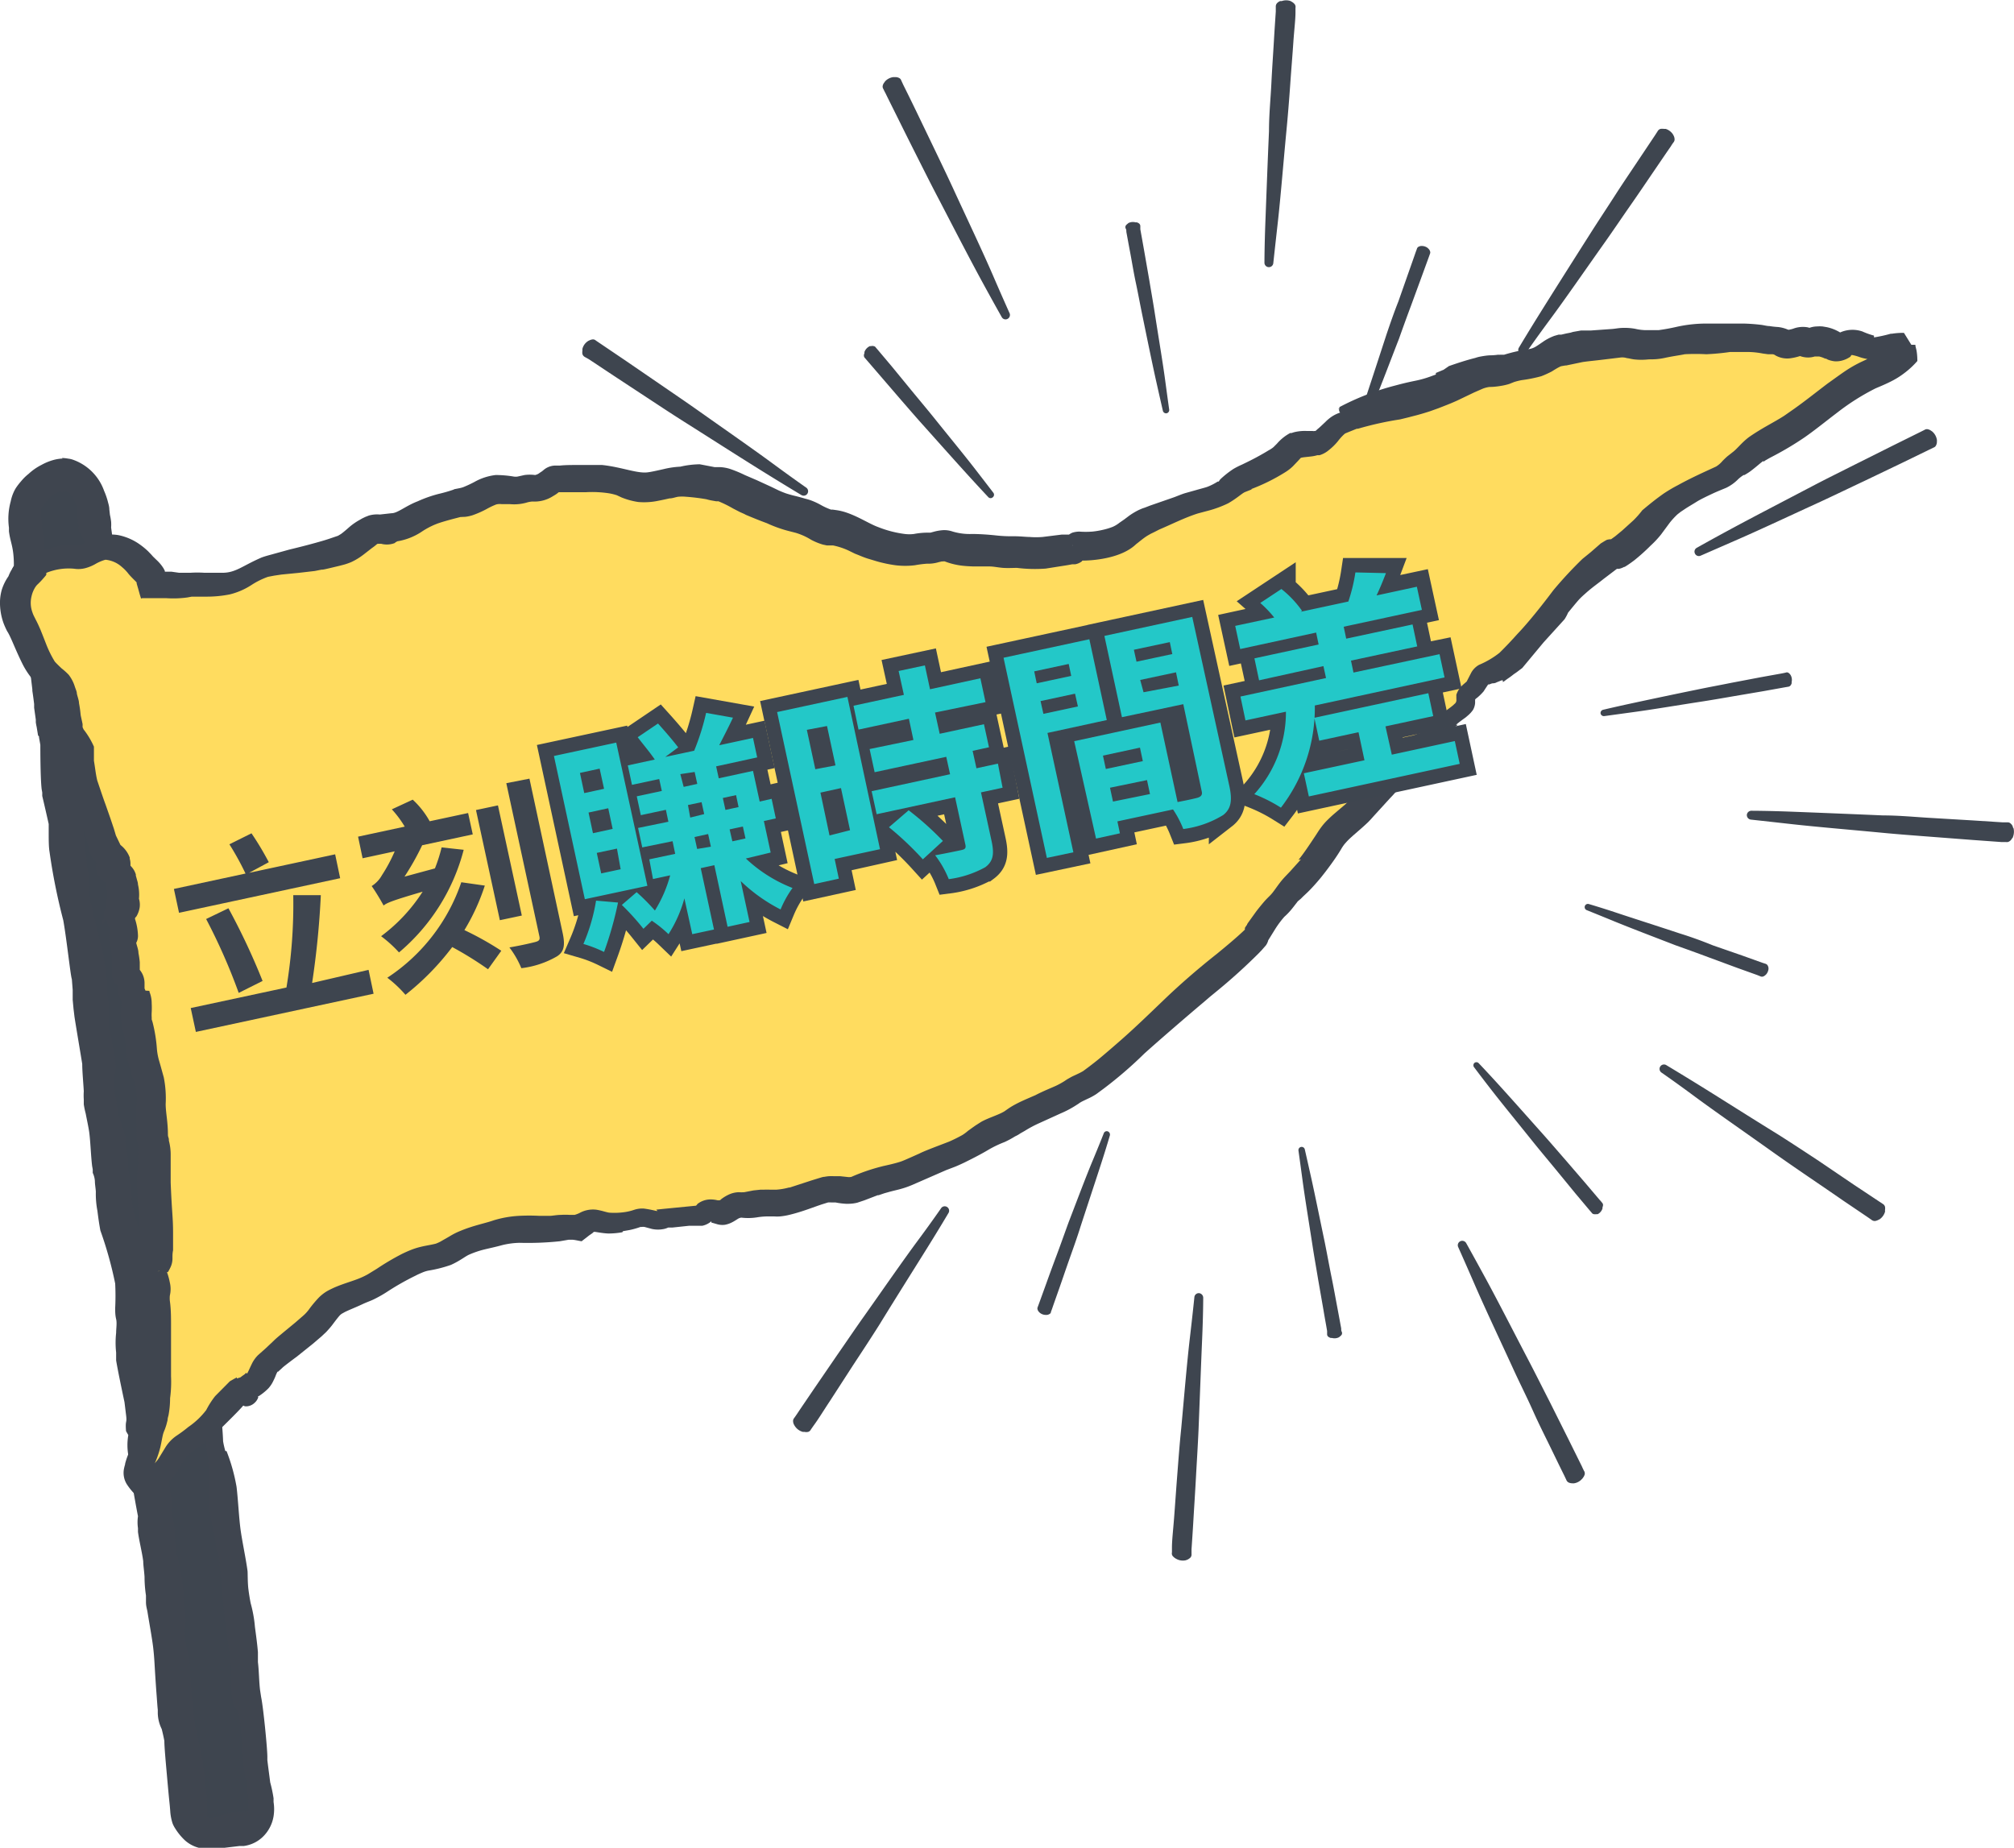 <svg id="圖層_1" data-name="圖層 1" xmlns="http://www.w3.org/2000/svg" viewBox="0 0 168.74 154.82"><defs><style>.cls-1,.cls-4{fill:#3e454f;}.cls-2{fill:#3f454f;}.cls-3{fill:#ffdc5f;}.cls-4{stroke:#3e454f;stroke-miterlimit:10;stroke-width:2.4px;}.cls-5{fill:#23c8c8;}</style></defs><title>工作區域 2</title><path class="cls-1" d="M108.13.09l.12.07a.87.87,0,0,1,.23.2.39.39,0,0,1,.06.3l0,.4c0,.6-.11,1.46-.18,2.5s-.17,2.23-.26,3.52-.2,2.66-.33,4c-.26,2.75-.48,5.5-.71,7.55s-.38,3.43-.38,3.43a.37.37,0,0,1-.42.32.37.37,0,0,1-.32-.37s0-1.38.08-3.45.18-4.82.3-7.57c0-1.38.14-2.76.2-4s.15-2.49.21-3.52.12-1.89.16-2.5c0-.15,0-.28,0-.4A.42.42,0,0,1,107,.26a.79.79,0,0,1,.25-.17l.14,0A1.1,1.1,0,0,1,108.13.09Z"/><path class="cls-1" d="M98.61,130.64l-.13-.07a1.07,1.07,0,0,1-.23-.2.36.36,0,0,1-.06-.3c0-.12,0-.25,0-.41,0-.6.1-1.45.18-2.49s.16-2.23.26-3.52.2-2.66.34-4c.25-2.74.48-5.49.72-7.54s.38-3.43.38-3.43a.37.37,0,0,1,.41-.33.39.39,0,0,1,.33.38s0,1.38-.09,3.45-.19,4.82-.3,7.57c-.06,1.38-.15,2.76-.22,4.05s-.15,2.49-.21,3.52-.12,1.9-.16,2.49l0,.41a.37.37,0,0,1-.1.29,1,1,0,0,1-.25.17l-.14.05A1.13,1.13,0,0,1,98.61,130.64Z"/><path class="cls-1" d="M74.85,6.46H75a.65.65,0,0,1,.3.06.35.35,0,0,1,.21.22l.17.37c.27.54.65,1.31,1.1,2.24l1.53,3.18c.56,1.17,1.16,2.41,1.73,3.66,1.16,2.51,2.34,5,3.16,6.9s1.39,3.16,1.39,3.16a.37.37,0,0,1-.2.48.36.36,0,0,1-.46-.16s-.68-1.2-1.66-3S80,19.28,78.73,16.83c-.64-1.21-1.26-2.45-1.84-3.6S75.77,11,75.31,10.07s-.85-1.7-1.11-2.24q-.11-.2-.18-.36a.37.37,0,0,1-.06-.3.63.63,0,0,1,.14-.27.63.63,0,0,1,.09-.12A1.14,1.14,0,0,1,74.85,6.46Z"/><path class="cls-1" d="M131.88,124.28a.54.54,0,0,1-.14,0,.8.8,0,0,1-.3-.06.4.4,0,0,1-.21-.23l-.17-.36c-.27-.54-.65-1.32-1.1-2.25s-1-2-1.53-3.19-1.15-2.4-1.72-3.66c-1.15-2.5-2.33-5-3.15-6.89s-1.39-3.16-1.39-3.16a.37.37,0,0,1,.2-.49.38.38,0,0,1,.47.16s.67,1.2,1.65,3,2.24,4.27,3.52,6.72c.64,1.22,1.25,2.45,1.84,3.6l1.58,3.16,1.11,2.24c.06.14.12.26.17.36a.39.39,0,0,1,.06.31.77.77,0,0,1-.14.27.42.42,0,0,1-.09.11A1.1,1.1,0,0,1,131.88,124.28Z"/><path class="cls-1" d="M49.22,28.61a.36.36,0,0,1,.12-.07.91.91,0,0,1,.29-.1.35.35,0,0,1,.29.09l.34.23,2.07,1.4,2.92,2c1.06.73,2.2,1.5,3.33,2.3,2.25,1.59,4.51,3.16,6.18,4.39s2.78,2,2.78,2a.37.37,0,0,1-.41.62s-1.19-.71-2.95-1.8-4.08-2.57-6.41-4.05c-1.17-.73-2.32-1.49-3.4-2.2l-2.95-1.94-2.08-1.38L49,29.91a.42.42,0,0,1-.2-.24.76.76,0,0,1,0-.3.61.61,0,0,1,0-.15A1.08,1.08,0,0,1,49.22,28.61Z"/><path class="cls-1" d="M157.52,102.13a.52.52,0,0,1-.13.07.85.85,0,0,1-.28.1.41.41,0,0,1-.3-.09l-.33-.23-2.07-1.4c-.85-.59-1.85-1.27-2.92-2s-2.2-1.51-3.32-2.31c-2.25-1.6-4.52-3.17-6.18-4.4s-2.78-2-2.78-2a.37.37,0,0,1,.41-.62s1.19.71,2.95,1.8,4.08,2.57,6.4,4c1.17.74,2.32,1.5,3.4,2.21l2.95,2,2.08,1.38.33.22a.4.4,0,0,1,.2.24.79.79,0,0,1,0,.3.41.41,0,0,1,0,.14A1.17,1.17,0,0,1,157.52,102.13Z"/><path class="cls-1" d="M38.09,60.61a.7.7,0,0,1,.08-.12.55.55,0,0,1,.2-.23.34.34,0,0,1,.3-.07l.4,0,2.49.17,3.52.27c1.29.1,2.67.2,4,.33,2.75.25,5.5.48,7.55.71s3.43.38,3.43.38a.36.36,0,0,1,.32.41.37.37,0,0,1-.37.33s-1.38,0-3.45-.09-4.82-.18-7.58-.29c-1.37-.06-2.75-.14-4-.21L41.45,62,39,61.87l-.4,0a.36.36,0,0,1-.29-.11.7.7,0,0,1-.17-.25c0-.07-.05-.14-.06-.13A1.23,1.23,0,0,1,38.09,60.61Z"/><path class="cls-1" d="M168.65,70.13s0,.06-.08.12a.55.55,0,0,1-.2.23.38.38,0,0,1-.3.07l-.4,0-2.49-.18-3.52-.27c-1.29-.1-2.67-.2-4-.33-2.74-.26-5.49-.49-7.55-.72s-3.43-.38-3.43-.38a.38.38,0,0,1-.32-.42.38.38,0,0,1,.37-.32s1.38,0,3.45.08,4.82.19,7.58.31c1.38,0,2.75.14,4,.21l3.53.21,2.49.16.4,0a.36.36,0,0,1,.29.11.59.59,0,0,1,.17.25c0,.07.06.14.06.13A1.24,1.24,0,0,1,168.65,70.13Z"/><path class="cls-1" d="M44.46,93.89a.63.63,0,0,1,0-.15,1.07,1.07,0,0,1,.06-.29.39.39,0,0,1,.23-.22,2.84,2.84,0,0,0,.36-.17L47.36,92l3.18-1.54c1.17-.55,2.41-1.15,3.66-1.73,2.51-1.15,5-2.33,6.89-3.16s3.17-1.39,3.17-1.39a.38.38,0,0,1,.48.2.38.38,0,0,1-.16.47s-1.2.67-3,1.65S57.28,88.72,54.84,90c-1.22.64-2.45,1.26-3.6,1.85S49,93,48.08,93.43l-2.24,1.11-.36.18a.38.38,0,0,1-.31,0,.84.84,0,0,1-.27-.13l-.11-.09A1.19,1.19,0,0,1,44.46,93.89Z"/><path class="cls-1" d="M162.28,36.85a.63.63,0,0,1,0,.15.61.61,0,0,1-.06.29.35.35,0,0,1-.22.21l-.37.18-2.24,1.09L156.2,40.3c-1.17.55-2.41,1.15-3.66,1.73-2.51,1.15-5,2.32-6.9,3.15s-3.16,1.38-3.16,1.38a.36.36,0,0,1-.48-.2.36.36,0,0,1,.16-.46s1.2-.68,3-1.65,4.27-2.25,6.71-3.53c1.22-.64,2.46-1.25,3.61-1.83l3.16-1.58,2.24-1.11.36-.18a.36.36,0,0,1,.3-.05.75.75,0,0,1,.27.13.63.63,0,0,1,.12.09A1.17,1.17,0,0,1,162.28,36.85Z"/><path class="cls-1" d="M66.62,119.52a.8.8,0,0,1-.08-.13.62.62,0,0,1-.09-.28.38.38,0,0,1,.09-.3l.23-.33c.33-.5.82-1.21,1.4-2.07l2-2.92c.74-1.06,1.51-2.21,2.31-3.33,1.59-2.25,3.16-4.52,4.39-6.18s2-2.78,2-2.78a.37.37,0,0,1,.61.41s-.7,1.19-1.79,2.94-2.57,4.09-4,6.42c-.73,1.16-1.49,2.31-2.2,3.39l-1.94,3c-.57.86-1,1.57-1.38,2.08l-.23.33a.37.37,0,0,1-.23.2.66.66,0,0,1-.31,0,.58.58,0,0,1-.14,0A1.15,1.15,0,0,1,66.62,119.52Z"/><path class="cls-1" d="M140.14,11.22a.86.86,0,0,1,.07.12.7.7,0,0,1,.09.29.38.38,0,0,1-.09.3,3.76,3.76,0,0,0-.22.33c-.35.5-.83,1.21-1.41,2.06s-1.26,1.86-2,2.92-1.51,2.21-2.31,3.33c-1.59,2.25-3.16,4.52-4.39,6.18s-2,2.78-2,2.78a.37.37,0,0,1-.61-.42s.7-1.18,1.8-2.94,2.57-4.08,4.05-6.41c.74-1.17,1.5-2.31,2.2-3.4s1.38-2.08,1.95-2.94l1.39-2.08.22-.34a.4.4,0,0,1,.24-.2,1,1,0,0,1,.3,0l.14,0A1.14,1.14,0,0,1,140.14,11.22Z"/><path class="cls-1" d="M95.14,18.63l.1,0a.54.54,0,0,1,.2.1.28.28,0,0,1,.1.2c0,.08,0,.18,0,.28.08.44.19,1.05.32,1.79l.44,2.52c.15.92.33,1.91.48,2.9.31,2,.64,3.94.84,5.43s.34,2.48.34,2.48a.28.28,0,0,1-.23.3.28.28,0,0,1-.3-.21s-.23-1-.55-2.43-.73-3.43-1.13-5.38c-.21-1-.39-2-.58-2.89s-.33-1.77-.47-2.51-.25-1.35-.33-1.78c0-.11,0-.2-.06-.29a.28.28,0,0,1,0-.22.58.58,0,0,1,.15-.16l.08-.07A.84.84,0,0,1,95.14,18.63Z"/><path class="cls-1" d="M111.59,112.1l-.1,0a.62.62,0,0,1-.2-.1.26.26,0,0,1-.1-.2c0-.08,0-.18,0-.28-.07-.44-.18-1-.31-1.79l-.44-2.52c-.15-.92-.33-1.91-.48-2.9-.31-2-.63-3.94-.83-5.43s-.34-2.48-.34-2.48a.27.27,0,0,1,.53-.1s.23,1,.55,2.44.72,3.43,1.13,5.38c.2,1,.38,2,.56,2.88s.34,1.78.48,2.52.25,1.35.33,1.78c0,.11,0,.21.05.29a.28.28,0,0,1,0,.22.46.46,0,0,1-.15.16l-.08.07A.83.83,0,0,1,111.59,112.1Z"/><path class="cls-1" d="M72.88,29l.1,0a.4.4,0,0,1,.22,0,.25.25,0,0,1,.18.12l.19.22,1.17,1.39,1.64,2c.6.73,1.24,1.49,1.87,2.27,1.25,1.56,2.52,3.1,3.44,4.29s1.54,2,1.54,2a.27.27,0,0,1-.06.38.26.26,0,0,1-.35,0s-.69-.73-1.7-1.84-2.34-2.6-3.67-4.09c-.67-.74-1.32-1.5-1.94-2.21l-1.67-1.94-1.18-1.37-.19-.22a.3.3,0,0,1-.09-.21.5.5,0,0,1,.05-.21.25.25,0,0,1,0-.1A.87.87,0,0,1,72.88,29Z"/><path class="cls-1" d="M133.86,101.73l-.1,0a.81.81,0,0,1-.22,0,.28.28,0,0,1-.19-.13l-.19-.22L132,100l-1.64-2c-.6-.73-1.24-1.49-1.87-2.27-1.25-1.56-2.52-3.11-3.44-4.29s-1.53-2-1.53-2a.27.27,0,0,1,0-.37.26.26,0,0,1,.36,0s.69.72,1.7,1.83,2.34,2.61,3.67,4.1c.66.74,1.31,1.5,1.93,2.21l1.67,1.94,1.17,1.38a1.74,1.74,0,0,1,.19.22.3.3,0,0,1,.1.21.72.72,0,0,1-.05.21.41.41,0,0,1,0,.09A.81.81,0,0,1,133.86,101.73Z"/><path class="cls-1" d="M58.78,49.12a.31.31,0,0,1,.08-.07.47.47,0,0,1,.18-.12.31.31,0,0,1,.23,0l.27.1,1.7.62,2.41.88c.88.33,1.82.67,2.75,1,1.86.72,3.73,1.42,5.12,2s2.32.94,2.32.94a.27.27,0,0,1-.18.51l-2.39-.74c-1.43-.44-3.33-1.09-5.23-1.71-1-.31-1.89-.64-2.78-1l-2.41-.84-1.71-.6-.28-.1a.27.27,0,0,1-.18-.13.58.58,0,0,1-.07-.21.82.82,0,0,1,0-.1A.83.83,0,0,1,58.78,49.12Z"/><path class="cls-1" d="M148,81.61a.5.5,0,0,1-.08.08.57.57,0,0,1-.18.12.31.31,0,0,1-.23,0l-.27-.11-1.7-.61-2.41-.89c-.88-.33-1.82-.67-2.75-1-1.86-.72-3.73-1.43-5.12-2s-2.31-.94-2.31-.94a.27.27,0,0,1,.18-.51s1,.29,2.38.75,3.33,1.08,5.23,1.71c1,.31,1.89.64,2.78,1l2.42.84,1.7.61.28.09a.32.32,0,0,1,.18.14.52.52,0,0,1,.07.21.58.58,0,0,1,0,.1A.84.84,0,0,1,148,81.61Z"/><path class="cls-1" d="M56.63,73.59s0,0,0-.1a.5.5,0,0,1,.1-.19.24.24,0,0,1,.21-.1l.28,0L59,72.83l2.52-.44c.92-.16,1.9-.34,2.89-.49,2-.31,4-.63,5.44-.83s2.48-.35,2.48-.35a.27.27,0,0,1,.09.53s-1,.24-2.44.55-3.42.73-5.38,1.14c-1,.21-2,.39-2.88.57L59.25,74l-1.78.33-.29.05a.3.3,0,0,1-.23,0,.46.46,0,0,1-.16-.15.35.35,0,0,1-.06-.08A.9.9,0,0,1,56.63,73.59Z"/><path class="cls-1" d="M150.11,57.14a1,1,0,0,1,0,.11.5.5,0,0,1-.1.19.3.3,0,0,1-.2.1l-.29.05-1.78.32-2.53.43c-.92.16-1.9.33-2.89.48-2,.31-3.95.64-5.44.84l-2.48.34a.28.28,0,0,1-.3-.24.28.28,0,0,1,.21-.29s1-.24,2.44-.55,3.42-.73,5.38-1.13c1-.21,2-.39,2.88-.57l2.52-.48,1.78-.32.29-.06a.25.25,0,0,1,.22,0,.54.54,0,0,1,.16.14.57.57,0,0,1,.06.09A.8.8,0,0,1,150.11,57.14Z"/><path class="cls-1" d="M67,95.86a.31.31,0,0,1,0-.1.53.53,0,0,1,0-.22.28.28,0,0,1,.13-.19l.22-.19L68.71,94c.57-.49,1.24-1,2-1.65s1.49-1.24,2.27-1.86C74.49,89.23,76,88,77.22,87s2-1.53,2-1.53a.26.26,0,0,1,.37,0,.27.27,0,0,1,0,.36s-.73.69-1.84,1.7-2.6,2.34-4.09,3.67c-.74.67-1.5,1.32-2.21,1.93L69.47,94.9l-1.38,1.18-.22.19a.31.31,0,0,1-.2.09.71.71,0,0,1-.22,0l-.09,0A.86.86,0,0,1,67,95.86Z"/><path class="cls-1" d="M139.74,34.88s0,0,0,.1a.41.41,0,0,1,0,.22.23.23,0,0,1-.12.18l-.23.19L138,36.74l-2,1.64c-.72.59-1.49,1.24-2.27,1.86-1.55,1.25-3.1,2.52-4.29,3.44s-2,1.53-2,1.53a.27.27,0,0,1-.38-.05.28.28,0,0,1,0-.36s.73-.69,1.84-1.69,2.6-2.34,4.09-3.67c.75-.67,1.51-1.32,2.21-1.93l1.95-1.67,1.37-1.18.23-.19a.27.27,0,0,1,.2-.09.44.44,0,0,1,.22,0,.25.25,0,0,1,.09,0A.87.87,0,0,1,139.74,34.88Z"/><path class="cls-1" d="M87.13,110a.4.4,0,0,1-.07-.07.41.41,0,0,1-.12-.19.28.28,0,0,1,0-.22l.1-.27.62-1.71c.25-.7.55-1.52.88-2.4s.66-1.82,1-2.75c.72-1.87,1.42-3.74,2-5.13s.94-2.31.94-2.31a.26.26,0,0,1,.35-.15.29.29,0,0,1,.16.33s-.29,1-.74,2.39-1.09,3.32-1.71,5.22c-.31,1-.64,1.9-.95,2.78s-.59,1.71-.84,2.42-.46,1.3-.6,1.71l-.1.27c0,.09-.06.15-.13.18a.44.44,0,0,1-.21.07h-.11A.8.8,0,0,1,87.13,110Z"/><path class="cls-1" d="M119.62,20.78l.07.07a.47.47,0,0,1,.12.19.28.28,0,0,1,0,.22l-.1.28-.62,1.7-.88,2.4c-.33.88-.67,1.82-1,2.75-.73,1.87-1.43,3.74-2,5.12s-1,2.32-1,2.32a.27.27,0,0,1-.5-.18s.28-1,.74-2.39,1.09-3.32,1.71-5.22c.32-.95.65-1.9,1-2.78l.85-2.42c.25-.71.46-1.3.6-1.71l.1-.27a.28.28,0,0,1,.13-.18.65.65,0,0,1,.21-.07h.11A.8.8,0,0,1,119.62,20.78Z"/><path class="cls-1" d="M8.52,46.24l0-.21-.4-3.22a3.21,3.21,0,0,0-3.43-3h0a3.21,3.21,0,0,0-2.6,3.71l.41,3.22.7,5.63L11,110.2l.7,5.63,4.53,36.1a1.78,1.78,0,0,0,1.89,1.63l2.71-.34a1.77,1.77,0,0,0,1.43-2l-.54-4.31Z"/><path class="cls-2" d="M1.49,50.88c.06.73-.07.79.05,1.78a12.78,12.78,0,0,0,.67,2.59l.11,0,0,.06v-.05a.75.75,0,0,0,.33,0,6.3,6.3,0,0,1-.06,1.13l0,.24v.13l.12,1,0,.12c.06.39.11.77.15,1.11v.08l0,.23v0l.14,1,0,.22a3.7,3.7,0,0,0,.07.38l.11.67c0,.07.06.08.09.15v.07l.11.62c0,.38,0,2.77.11,3.71l.05.28,0,.29v0c.16.67.4,1.72.54,2.35v.69c0,.62,0,1.22.07,1.64A50,50,0,0,0,5.3,77.1c.28,1.55.61,4.66.72,4.94l.07.9v.83l.07.75v0l.07.58c0,.11.62,3.76.66,4.05,0,.62.09,1.54.13,2.28a5.08,5.08,0,0,0,0,.7l0,.23,0,.17a7,7,0,0,0,.16.77c.11.57.24,1.16.3,1.6.1.77.14,2,.24,2.8l.05.28,0,.29s0,0,0,0a1.89,1.89,0,0,1,.18.69c0,.27.06.57.08.88a7.48,7.48,0,0,0,.13,1.6c.1.78.15,1.12.25,1.66a32.36,32.36,0,0,1,1.24,4.44,20.24,20.24,0,0,1,0,2.06c0,.28,0,.59.08.92s0,.79,0,1.16a7.46,7.46,0,0,0,0,1.64l0,.18,0,.21,0,.27c.13.79.43,2.23.7,3.5l.13,1.06c.1.77-.08.36,0,1.37l.19.33a4.87,4.87,0,0,0,0,1.68l0,.3v.09c.05.36.14.92.25,1.56.16,1,.37,2.19.56,3.17a3.49,3.49,0,0,0,0,1l0,.1,0,.21c.1.77.34,1.68.44,2.46,0,.33.08.81.11,1.31a10.43,10.43,0,0,0,.12,1.56l0,.17v.38c0,.33.08.57.12.78.16,1,.39,2.24.48,3s.11,1.27.15,1.93.09,1.42.14,2.07.07,1,.1,1.24v.08l0,.23a3.15,3.15,0,0,0,.33,1.31c.09.36.17.71.22,1,0,.56.14,2,.26,3.38.06.67.12,1.31.17,1.79s.07.79.07.81a4.35,4.35,0,0,0,.18.9,2.25,2.25,0,0,0,.23.45,4.93,4.93,0,0,0,.82,1,2.81,2.81,0,0,0,1.86.71l.44,0,.29,0,.62-.08,1.35-.16.35,0a2.84,2.84,0,0,0,1.59-.75,3.1,3.1,0,0,0,.92-1.74,3.83,3.83,0,0,0,0-1.2l0-.31a11.47,11.47,0,0,0-.28-1.33c-.08-.63-.17-1.27-.24-1.87l0-.27c0-.74-.35-4.23-.52-5l-.09-.59c-.09-.74-.09-1.62-.18-2.35,0,0,0-.73,0-.83-.06-.7-.12-1.13-.25-2.11a10.77,10.77,0,0,0-.36-2q-.11-.57-.18-1.11c-.08-.59-.06-1.42-.08-1.58-.13-1-.46-2.53-.59-3.51s-.21-2.56-.33-3.54a15.23,15.23,0,0,0-.84-3s-.1,0-.1,0a7.36,7.36,0,0,1-.19-.83c0-.25-.06-1.08-.07-1.17l0-.3s0,0,0,0l-.2-.76-.06-.51c-.13-1-.05-1.47-.19-2.06a36.08,36.08,0,0,0-.66-4.4s0-.3,0-.47v-.1a7.72,7.72,0,0,0,0-1.26v0l0-.31,0-.3,0-.16c-.13-.66-.37-1.63-.58-2.5l-.12-.88,0-.32c-.05-.58,0-1-.12-1.76l-.07-.48.05-.51-.07-.82c0-.64-.07-1.42-.2-2.48s-.42-2.13-.55-3.11c-.1-.79-.15-2.49-.24-3.63,0,0,0,0,0,0l0-.36,0-.36c-.16-1.2-.89-4.11-1-4.59l-.08-.79V86c0-.11,0-.12,0-.23l-.09-.84-.05-.49,0-.27-.17-1.28v0l0-.29v-.1c-.06-.43-.12-.91-.19-1.4l0-.17,0-.2L14,79.6l0-.16-.05-.31A10.11,10.11,0,0,1,13.43,77c-.13-1,.05-.6-.08-1.58s-.1.2-.24-.76L13,73.8,12.91,73l0-.2c.15.12.23-.41.32-1a.14.14,0,0,1,.15,0l-.07-.49c0-.15.06-.28.09-.38-.11-.47-.22-1-.34-1.49L12.9,68a1,1,0,0,0-.22-.31c-.11-.51-.21-1-.25-1.31-.13-1,0-1.39-.18-2.37l0-.25v-.14c-.06-.47-.24-1.33-.42-2.2a9.41,9.41,0,0,0-.18-1.12l-.16-.68c0-.32-.1-.6-.14-.81s-.06-.76-.07-1.2.06-1,0-1.56c0,0,0,.06.05,0l-.06-.45,0-.28c-.13-1-.54-1.94-.83-3.34-.12-.64-.22-1.37-.32-2.14,0-.21,0-.45-.07-.73s-.07-.46-.1-.61L9.85,48l-.13-1v0h0v0l-.24-.86-2.2.29.15,1.2-.21,1.22c0,.47.11.9.17,1.31v.17c.13,1,.48,2.38.77,3.64,0,.19.1.38.16.57a35,35,0,0,1,.86,4.32c.34,2.6.36,2.06,0,3.27l.19,1.43.05.45,0,.29v.1l.05.3.15,1.17a31.85,31.85,0,0,1,1.23,4.32c.12,1,.1,1.78.23,2.75s.29,1.34.42,2.25,0,.3.18,3.29v1.61a8.77,8.77,0,0,0,0,1c.08.74.14,1.16.26,2.14l0,.18h0v0c.08.55.15,1,.23,1.44l0-.08a4,4,0,0,0,.17.81c.39,1.83.36,2.67.68,5.16.32,2.24.58,4.14.81,5.75.13,1,.36,1.75.49,2.73s.06,1.32.15,2.15a25.91,25.91,0,0,0,.1,2.77,4.27,4.27,0,0,0,.26,1l.09.74a13,13,0,0,0,.23,1.48,17.42,17.42,0,0,1,.37,1.83c0,.37,0,.88.07,1.45,0,.27,0,.54,0,.79s0,.25.07.72h0v0l0,.29c.1.78.11.83.16,1.08v0l.15,1.31,0,.12,0,.28.11.44c.08.35.41,1.92.53,2.26.18.73.36,1.46.51,2.1s.15,1,.18,1.27c.1.75.18,1.33.23,1.93a2.76,2.76,0,0,0,0,.44l0,.64a17.28,17.28,0,0,0,0,2c0,.4.26,1.48.47,2.53l.06.47a2.68,2.68,0,0,0,.2.88l.12.69.09.79c0,.62.62,6.44.77,7l.09.4,0,.11.05.66a15.91,15.91,0,0,0,0,1.83l.13,1c.52,1.13.4.07.64,1.89,0,.32.08.78.12,1.26a10.79,10.79,0,0,0,.11,1.54l0,.19v.12c.08.65.13,1,.19,1.33h0l.09.33.15,1.49,0,.45v.17a.86.86,0,0,1,0,.24.34.34,0,0,1-.26.06l-.08,0h-.12l-.65.09-.24,0s0,0,0,0l-.58.17h0l-1.06.31a.34.34,0,0,1-.47-.13l0-.05,0,0,0-.05a1.43,1.43,0,0,0,0-.23c0-.05,0-.06,0-.15v-.41a15.05,15.05,0,0,0-.21-2.32,22.53,22.53,0,0,0-.62-3.61c-.15-.78-.28-1.43-.33-1.84l-.06-.56c0-.42-.06-.81-.08-1.15s-.07-.92-.11-1.34v-.11h0l0-.27,0-.11,0-.24v-.15c-.12-.89-.28-1.29-.4-2.09l-.05-.74a9.81,9.81,0,0,0-.14-2.92l0-.27,0-.27a15,15,0,0,0-.63-3.44,6.79,6.79,0,0,0-.05-1l0-.12,0-.19,0-.16v-.15c-.06-.5-.19-1.05-.29-1.59a8.54,8.54,0,0,0-.11-1.61l-.05-.32-.07-.48a14.84,14.84,0,0,0-.21-2.83,9.14,9.14,0,0,0-.3-1.81,4.67,4.67,0,0,0-.33-1l0-.1h-.05a.13.13,0,0,0-.06,0c-.11-.9-.24-1.89-.37-2.87l-.05-.15a19.12,19.12,0,0,0-.1-2.29l0-.18v-.13l-.06-.35c-.13-.79-.33-2.1-.56-3.41l-.11-.89-.06-1,0-1.4h0V105s0,0,0,0l0-.3a7.12,7.12,0,0,0-.1-.82,14.4,14.4,0,0,0-.61-2.35,1.59,1.59,0,0,0,0-.29.07.07,0,0,0-.08,0c-.07-.93-.14-1.76-.18-2.07l0-.17,0-.14a9.5,9.5,0,0,0-.2-1v-.48a0,0,0,0,0,0,0c0-.39-.1-.87-.21-1.69l0-.13v-.26A16.31,16.31,0,0,0,10,93.69L9.77,92.5l-.1-.67c-.32-2.3-.12-1,.05-2.5l-.16-1.22a19.84,19.84,0,0,0-.46-2,2.41,2.41,0,0,0,0-.53V84.35l0-.22V84l-.16-1,0-.9c0-.33,0-.39-.17-1.37a14,14,0,0,0-.36-1.71l0-.08-.06-.31-.05-.15c-.3-1.19-.63-2.51-.77-3.24l0-.31c0-.6,0-1.14-.07-1.44a7.06,7.06,0,0,0-.15-.75c-.14-1.59-.3-3.5-.38-4.11s-.34-1.6-.56-2.45c0-.27-.27-1.16-.33-1.31-.11-.62-.19-1.23-.29-1.94V60.33a7.62,7.62,0,0,0-.66-3.72l-.08-.29-.25-1.77v-.06c-.07-.69.08-1.13.08-2.05,0-.33,0-.39-.16-1.37l0-.37v0h0c-.07-.6-.09-.69-.13-.91C4.2,49.2,4,48.6,3.84,48c-.08-.35-.19-2.57-.17-2.67l-.11-.92v0c0-.42-.14-1.12-.12-1.39a2.33,2.33,0,0,1,.09-.57c.09-.17.18-.2.47-.59a1.81,1.81,0,0,1,.84-.61l-.34-2.74.34,2.74a1.5,1.5,0,0,1,.89,0l.16.16.17.24a2.28,2.28,0,0,1,.36.83c.06.32,0,.47.1.95l0,.13c0,.33.07.67.13,1l.48.88.13.95,2.2-.28,0-.71h0v0h0l-.09-.76-.06-.44a3.39,3.39,0,0,0,0-.49,5.73,5.73,0,0,0-.1-.58l-.05-.45c0-.19-.05-.38-.1-.56a6,6,0,0,0-.34-1,4.27,4.27,0,0,0-2.66-2.62,1.6,1.6,0,0,0-.33-.07,3.84,3.84,0,0,0-.55-.06s0,0,.07.05a3.34,3.34,0,0,0-.77.12l.34,2.7-.34-2.7a4.55,4.55,0,0,0-1,.41,4.65,4.65,0,0,0-1.08.75,4.15,4.15,0,0,0-.64.63,5.15,5.15,0,0,0-.45.59A3.47,3.47,0,0,0,.9,42a5.5,5.5,0,0,0-.15,2.21l0,.11,0,.2c.1.77.27,1.07.36,1.84a7.9,7.9,0,0,1,.05,1.06.91.91,0,0,0-.14.28l.14,1.12,0,1.21.17.27.05.39a.2.2,0,0,1,.15,0"/><path class="cls-3" d="M157.1,29c-.78,0-1.63-.66-2.4-.3-.25.12-.62.25-.85.11a3.51,3.51,0,0,0-1.61-.5c-.3,0-.66.27-.86.12-.54-.38-1.41.37-1.86.11a3.25,3.25,0,0,0-1.51-.27,40.77,40.77,0,0,0-4.94.15,10.1,10.1,0,0,0-2.52,0,9.1,9.1,0,0,1-1.43.2c-.47,0-1,.06-1.42.09-.63,0-1.28-.18-1.9-.09-1,.13-1.94.23-2.93.33-.7.07-1.43.31-2.14.42s-1.38.79-2.1,1a15.94,15.94,0,0,0-2.35.62,19.52,19.52,0,0,1-2.35.41c-1.83.56-3.57,1.48-5.42,2a42.23,42.23,0,0,0-6.2,2c-.75.32-1.2,1.5-2,1.71-.6.17-1.29,0-1.85.17s-.92.88-1.44,1.22a23.47,23.47,0,0,1-3.13,1.68c-.62.28-1.06.87-1.65,1.21-1,.59-2.26.81-3.32,1.32s-2,.81-2.94,1.21-1.67,1.28-2.61,1.56a9.47,9.47,0,0,1-3.24.33c-.14,0-.24.34-.38.37-.81.19-1.63.33-2.45.45a22.07,22.07,0,0,1-2.57,0,22,22,0,0,1-2.29-.14,10.63,10.63,0,0,1-3.16-.36c-.45-.16-1.09.21-1.58.16a10.85,10.85,0,0,0-1.4.1,9,9,0,0,1-3.08-.67c-1.21-.44-2.26-1.3-3.59-1.43a9.26,9.26,0,0,1-2.16-.9,15,15,0,0,0-1.75-.45A26,26,0,0,1,62,41.39a5.71,5.71,0,0,0-1.72-.64,27.34,27.34,0,0,0-3.37-.48c-1,.06-2.07.49-3.1.47-1.23,0-2.45-.5-3.68-.48s-2.41-.06-3.61,0c-.07,0-.22.15-.27.19a2.31,2.31,0,0,1-1.49.54,10.28,10.28,0,0,0-1.49.22,7.5,7.5,0,0,0-2,0c-.82.25-1.56.86-2.39,1a12.51,12.51,0,0,0-3.45,1,6.4,6.4,0,0,1-2.62,1.17c-.39.47-1.06-.07-1.55.1-1,.33-1.75,1.29-2.75,1.55-2,.53-4.05.75-6.05,1.27-1,.27-1.9,1.15-2.92,1.48s-2.5.12-3.69.32a15.63,15.63,0,0,1-3.06,0c-.08-.29-.1-.38-.16-.59-.13-.49-.61-.78-.92-1.15a3.53,3.53,0,0,0-2.88-1.43c-.78,0-1.59.9-2.38.76a5.93,5.93,0,0,0-2.85.38c-.5.13-.88.65-1.31,1a3.37,3.37,0,0,0-.59,4.29,34.42,34.42,0,0,0,1.79,3.72C4,56.72,4.78,57.19,5,58a24.31,24.31,0,0,1,.69,3.13c.11.68.66,1.26.79,1.94s.19,1.4.36,2.08.37,1.45.57,2.16c.38,1.3.89,2.54,1.21,3.86.08.35.64.53.77,1,.06.06-.46.4-.33.54,0,.38.72.56.83.94a3.69,3.69,0,0,1,.2,1.84c.48.35-.4,1.11-.17,1.56a3.54,3.54,0,0,1,.34,1.36c0,.11-.26.28-.23.39a8.86,8.86,0,0,1,.35,3c0,.11.23.21.29.26.33.28.13.7.19,1s.32.69.37,1.05c.08.62-.18,1.3,0,1.86a17.9,17.9,0,0,1,.54,2.87,12.19,12.19,0,0,0,.38,1.47,6.64,6.64,0,0,1,.16,2.4c0,.88.08,1.77.07,2.65a2,2,0,0,0,.09.64,6.84,6.84,0,0,1,.08,2.17c-.08,2.53.38,5.08.34,7.61,0,.32-.43.66-.32,1a3.2,3.2,0,0,1,.31,1.7,2,2,0,0,0-.06.77c.06,2.12-.35,4.21-.08,6.34a8.8,8.8,0,0,1-.32,4.13,13.93,13.93,0,0,0-.4,1.76,8.07,8.07,0,0,0-.71,2.49c0,.14.79,1.15.89,1a1.93,1.93,0,0,1,1.12-1.12c.12,0,.22-.3.32-.4.57-.61.8-1.66,1.47-2.12A16.83,16.83,0,0,0,17.82,119c.72-.77,1.49-1.51,2.24-2.25,0,0,.51.22.52.19.17-.54.65-.66,1-1s.41-1.14.8-1.52c1.21-1.19,2.59-2.18,3.84-3.32.63-.56,1-1.48,1.77-1.9,1-.56,2.2-.77,3.19-1.35A28,28,0,0,1,35,105.6c.73-.26,1.58-.25,2.3-.54.53-.21,1-.58,1.51-.81a25.87,25.87,0,0,1,2.89-.84A20.59,20.59,0,0,1,46,103a7.08,7.08,0,0,1,2.34-.16,2.1,2.1,0,0,1,1.43-.58,12,12,0,0,0,1.36.26,6,6,0,0,0,2.26-.29c.72-.26,1.63.5,2.26,0l3-.13a1.1,1.1,0,0,0,.46-.27c.44-.41.95.06,1.42,0s.9-.63,1.37-.63a26.35,26.35,0,0,1,2.82-.2,4.16,4.16,0,0,0,1.43-.15c1-.24,2-.64,3-.91.8-.21,1.74.09,2.52-.2s1.42-.66,2.17-.89,1.55-.3,2.28-.57c1.27-.47,2.54-.94,3.78-1.47a16.17,16.17,0,0,0,2.61-1.44c.79-.53,1.76-.74,2.48-1.33a15,15,0,0,1,2.52-1.44,18.68,18.68,0,0,0,2.32-1.26c.46-.34,1.06-.5,1.53-.83a37.36,37.36,0,0,0,3.51-2.76c2-1.82,4-3.79,6.08-5.55,1.45-1.21,3-2.35,4.32-3.7.08-.09.06-.28.13-.37a13.46,13.46,0,0,1,1.76-2.28c.53-.5.89-1.19,1.43-1.68a21.17,21.17,0,0,0,3.15-4A20.48,20.48,0,0,1,114,67.94c1.17-1.29,2.41-2.52,3.55-3.83.52-.59.84-1.42,1.5-1.85.25-.16.51-.2.66-.45.66-1.17,2-1.7,3-2.61.19-.19.12-.61.18-.83.12-.46.58-.66.83-1s.41-.93.73-1.11A7.11,7.11,0,0,0,126.33,55c1.57-1.65,3.06-3.36,4.59-5.06,1.25-1.37,2.82-2.45,4.2-3.7.06-.05.27.11.33.07a15.27,15.27,0,0,0,2.35-1.9c.89-.82,1.52-2.05,2.54-2.66a36.78,36.78,0,0,1,4-2c.52-.24.89-.83,1.38-1.14s1.06-1,1.68-1.41c1.1-.67,2.31-1.18,3.41-1.86,1.69-1,3.26-2.26,4.94-3.32,1.33-.85,3.07-1.24,4.08-2.41,0-.29-.18-.68-.17-1C158.77,28.68,157.94,29,157.1,29Z"/><path class="cls-2" d="M119.89,31.53a8.65,8.65,0,0,1-1.3.37c-.34.07-.8.16-1.69.4a21.47,21.47,0,0,0-4.68,1.81.56.56,0,0,0,0,.12l-.11.06.09,0a.32.32,0,0,0,.08.28,2.93,2.93,0,0,0-.72.35,3.5,3.5,0,0,0-.52.44c-.28.26-.49.47-.66.6a1.22,1.22,0,0,1-.17.15l-.07,0a.43.43,0,0,1-.17,0h-.49a3.73,3.73,0,0,0-1,.09,2.08,2.08,0,0,0-.26.08l-.12,0a3.87,3.87,0,0,0-1.11.89l-.29.29-.1.08-.18.12-.11.06-.35.21,0,0c-.48.28-1,.56-1.56.83l-.35.17a6.82,6.82,0,0,0-.71.36,8,8,0,0,0-1.09.86c-.08.09-.08.12-.15.2l-.08,0a4.74,4.74,0,0,1-.84.43c-.15.06-.51.15-1,.29l-.89.25c-.33.1-.71.27-1,.37l-1.93.67-.44.17-.21.07-.28.12a5.77,5.77,0,0,0-.81.48l-.44.33-.39.27s0,0,0,0a2.54,2.54,0,0,1-.56.34,5.38,5.38,0,0,1-.82.25,6.76,6.76,0,0,1-.9.15,7.27,7.27,0,0,1-1.08,0,2.07,2.07,0,0,0-.58.09,1.33,1.33,0,0,0-.31.18l-.14.13-.07.07s0,0,0,0v0h0l.52.67h0a.07.07,0,0,1,0,.05v0h0l-.17-.94h-.17l-.23,0h-.1l-.22,0-1.61.2a6.62,6.62,0,0,1-1.09,0c-.31,0-.74-.06-1.32-.06a11.73,11.73,0,0,1-1.5-.07c-.55-.06-1.33-.12-2-.12a5,5,0,0,1-1.64-.21,2.13,2.13,0,0,0-.79-.11,4,4,0,0,0-.69.11l-.37.1-.1,0a6.12,6.12,0,0,0-1.28.11,3.09,3.09,0,0,1-.76,0,9.11,9.11,0,0,1-2.21-.57c-.73-.26-1.58-.84-2.64-1.21a4.81,4.81,0,0,0-.83-.21l-.35-.05-.15,0a5.45,5.45,0,0,1-.82-.37,5.82,5.82,0,0,0-.85-.4,4.65,4.65,0,0,0-.5-.15s-.47-.14-.85-.23-.72-.2-.75-.21-.31-.11-.62-.25l-.62-.3-1.22-.56,0,0-1-.43a10.7,10.7,0,0,0-1.23-.51,3.34,3.34,0,0,0-.8-.15l-.49,0-1.25-.24A7.55,7.55,0,0,0,57,39.1a7.43,7.43,0,0,0-1.38.2c-.74.17-1.15.25-1.26.26-.88.17-2.22-.42-3.91-.6l-.4,0h-.33l-.63,0h-.75c-.47,0-1,0-1.45.05h-.44a1.55,1.55,0,0,0-.93.39,1.64,1.64,0,0,1-.25.18l-.14.1a.94.94,0,0,1-.3.12,3.33,3.33,0,0,0-.88,0l-.59.13a1,1,0,0,1-.31,0,9.22,9.22,0,0,0-1.52-.13,4.72,4.72,0,0,0-1.78.58,10.08,10.08,0,0,1-.92.43,2.07,2.07,0,0,1-.32.09L38,41s0,0,.07,0a12.33,12.33,0,0,1-1.31.38A10.58,10.58,0,0,0,35,42c-1,.38-1.69,1-2.19,1h0l-1.44.16,1,.77c.21.16.06.21.07-.28a3.7,3.7,0,0,1,0-.45h0l-.15,0a2.46,2.46,0,0,0-1.4,0l-.28.11-.25.12-.35.2a5.47,5.47,0,0,0-.61.42c-.14.11-.49.44-.83.69l-.25.15-.47.16c-.34.12-.72.24-1.12.35-.8.23-1.67.45-2.5.65L23,46.39c-.38.11-.7.18-1.08.32-1.58.68-2.14,1.26-3.23,1.28-.42,0-.95,0-1.57,0a9,9,0,0,0-1.17,0l-.5,0H15l-.63-.09-.34,0-.16,0,0,0-.06,0a.17.17,0,0,0,0-.07l-.09-.18c-.06-.1-.13-.2-.19-.28a3.57,3.57,0,0,0-.4-.44l-.31-.3-.15-.17-.26-.27a6.21,6.21,0,0,0-.65-.54,4.72,4.72,0,0,0-1.87-.82,3.88,3.88,0,0,0-1.19,0,3.45,3.45,0,0,0-1.2.41c-.28.16-.5.29-.66.36s-.14.07-.23.08a4.75,4.75,0,0,0-.56,0,5.08,5.08,0,0,0-1.23.09,9.37,9.37,0,0,0-1,.26L3.33,46a3.49,3.49,0,0,0-1.08.52,4,4,0,0,0-.39.32l-.24.2s-.27.22-.47.43a3.3,3.3,0,0,0-.44.81,4.18,4.18,0,0,0-.55,1.1,3.89,3.89,0,0,0-.16,1,5.06,5.06,0,0,0,.3,1.84,6.65,6.65,0,0,0,.29.65L.67,53c.28.48.6,1.38,1.18,2.56A6.74,6.74,0,0,0,2.8,57c.43.47.82.78,1,1a.72.72,0,0,1,.11.15.62.62,0,0,1,.07.17l.2.66c.13.44.23.89.33,1.32,0,.14,0,.33,0,.6s0,.25.1.6a3.73,3.73,0,0,0,.34.82l.09.18.16.31a2.24,2.24,0,0,1,.24.79l.24,1.16c.14.79.44,1.54.61,2.25s.42,1.51.69,2.37l.51,1.91a1.5,1.5,0,0,0,.31.65,2.52,2.52,0,0,0,.27.3l.22.19c.07,0-.05.11.23-.1l.16-.09,0,0,.6-.17h0L8.29,72h0l-.12-.06c0,.09-.08.16-.11.24l0,.15a1.3,1.3,0,0,0,0,.21.6.6,0,0,0,0,.32,1,1,0,0,0,.09.32,1.86,1.86,0,0,0,.33.48,3.16,3.16,0,0,0,.44.38l.09.06,0,0H9l.23-.21h0l.08-.07.14-.1.08,0h0l-.71.2h0l0,.06,0,.1.06.2c0,.13.06.26.08.37a1.68,1.68,0,0,1,0,.58l-.4,2.27L9.82,75.8c.17-.25.21,0-.51-.18l-.1,0h0l0,.06L9.05,76a1.67,1.67,0,0,0,0,1.51,1.55,1.55,0,0,1,.17.54.11.11,0,0,1,0,.11l0,0v0l0,0a.94.94,0,0,0-.06.15,1.21,1.21,0,0,0,0,.52l0,.11a6,6,0,0,1,.22,1.12c0,.2,0,.4,0,.6v.83a1.44,1.44,0,0,0,.13.69,1.35,1.35,0,0,0,.2.27l.14.13.06.06v-.06h0l.47-.31h0l-.15,0a1.42,1.42,0,0,1-.36,0c-.07,0,0,0,0,0l0,.28a2.07,2.07,0,0,0,0,.43,2.56,2.56,0,0,0,.17.6l.14.32a.81.81,0,0,1,0,.24,5.4,5.4,0,0,0,0,1.7c0,.1.06.19.08.27a10.2,10.2,0,0,1,.31,1.82l0,.14.07.47a13.36,13.36,0,0,0,.5,1.82,3.79,3.79,0,0,1,.21.48,7.33,7.33,0,0,1,.08,1.71c-.06.59,0,1.57,0,2.58,0,.21.05.42.08.63l.07.42a3.53,3.53,0,0,1,0,.68c0,.53-.09,1.26-.08,1.89,0,1.3.08,2.49.14,3.36s.07,1.42.07,1.46c.06,1.12.08,1.47.11,1.68a.16.16,0,0,1,0,.1v0s0,0-.06.13a2.21,2.21,0,0,0-.19.51,1.45,1.45,0,0,0,0,.49,1.59,1.59,0,0,0,.06.3l0,.11c.11.31.19.54.24.73s0,.2,0,.29a3.4,3.4,0,0,0-.09,1.06v.69c0,.47,0,.94-.07,1.43,0,1-.13,2-.1,3a14.57,14.57,0,0,0,.12,1.56,9.94,9.94,0,0,1,.06,1.33,7.37,7.37,0,0,1-.13,1.26,4.91,4.91,0,0,1-.16.58l-.12.36c0,.15-.09.3-.13.44-.17.8-.18,1.19-.25,1.44a5.77,5.77,0,0,1-.26.8c-.06.15-.12.31-.17.47l-.08.27c0,.11-.06.24-.08.36a1.81,1.81,0,0,0,.21,1.39,5.62,5.62,0,0,0,.41.55,3,3,0,0,0,.47.45l.12.08a1.15,1.15,0,0,0,.25.12,1.2,1.2,0,0,0,.33.06,1,1,0,0,0,.42-.08,1.06,1.06,0,0,0,.5-.41l.05-.08.09-.17a2.21,2.21,0,0,1,.14-.24.76.76,0,0,1,.14-.13l.12-.05a1.45,1.45,0,0,0,.79-.63,6.83,6.83,0,0,0,.56-.76,4.85,4.85,0,0,1,.79-1.22,16.15,16.15,0,0,0,2.77-2.22c.74-.73,1.32-1.31,1.62-1.64l.12-.13,0,0s.05-.08.09-.08a.38.38,0,0,0,.15.06h.13a1.06,1.06,0,0,0,.67-.31,1,1,0,0,0,.22-.29.53.53,0,0,0,.06-.14h0v-.06s0-.06,0-.06-.07,0-.05,0l.05,0,.06,0h0a4.64,4.64,0,0,0,.79-.64,2.52,2.52,0,0,0,.43-.65,4.16,4.16,0,0,0,.21-.48,2.36,2.36,0,0,1,.13-.27l.05,0,.38-.35c.06-.07,1-.78,1.16-.89l1.36-1.09.75-.64.21-.2a2.65,2.65,0,0,0,.29-.29,6.13,6.13,0,0,0,.48-.58c.24-.32.42-.55.55-.69a1.13,1.13,0,0,1,.16-.13l.27-.15c.44-.21.93-.4,1.42-.63s.71-.28,1.08-.47a10.26,10.26,0,0,0,1-.57,21.73,21.73,0,0,1,2.41-1.37c.17-.09.35-.17.54-.25a2.54,2.54,0,0,1,.53-.17,11,11,0,0,0,1.89-.48c.78-.35,1.23-.74,1.55-.87a7.87,7.87,0,0,1,1.24-.42c.41-.1.94-.21,1.52-.37a6.7,6.7,0,0,1,1.44-.19,25.71,25.71,0,0,0,3.37-.13l.75-.13.26,0c.22,0,.55.09.82.13l.63-.49.29-.2a.28.28,0,0,1,.14-.1c.14,0,.66.12,1.18.14a6.68,6.68,0,0,0,1.14-.1c.06,0,.06-.09.11-.1l.52-.09a6.54,6.54,0,0,0,.92-.26l.11,0a.91.91,0,0,1,.23,0l.63.17a2.43,2.43,0,0,0,1,0,1.61,1.61,0,0,0,.65-.3h0l-.49.18.55,0s0,0,0,0l1.41-.15.92,0,.18,0a1.71,1.71,0,0,0,.8-.42l0,0h0l-.05-.07h0v0l0,0,0,0s0,.29,0,.22l.45.13a1.59,1.59,0,0,0,.68.06,2.1,2.1,0,0,0,.61-.21c.2-.1.37-.22.44-.26a.73.73,0,0,1,.33-.13h0A4.78,4.78,0,0,0,63.4,102a5.76,5.76,0,0,1,1.1-.08l.38,0a3.46,3.46,0,0,0,.46,0,5.49,5.49,0,0,0,.86-.15c1.07-.26,2-.65,2.72-.88l.45-.14a1.47,1.47,0,0,1,.29,0l.35,0a6.09,6.09,0,0,0,.87.11h.22a3.22,3.22,0,0,0,.72-.09l.6-.2,1.12-.43.08,0,.47-.16.46-.13.27-.07c.29-.07.64-.15,1-.27.19-.06.42-.15.61-.23l.55-.24,2.29-1,.76-.29c.39-.16.78-.35.78-.35l.56-.28c.49-.25.91-.47,1.35-.73a9.27,9.27,0,0,1,1.44-.7,7.65,7.65,0,0,0,.89-.48,2.54,2.54,0,0,0,.44-.25l.37-.21a9.84,9.84,0,0,1,1.22-.65l1.78-.81a8.39,8.39,0,0,0,1.18-.61l.33-.21a1.11,1.11,0,0,1,.18-.12c.13-.08.32-.16.54-.27a5.37,5.37,0,0,0,.76-.41l.61-.45c.4-.3.79-.61,1.19-.94.78-.64,1.55-1.34,2.22-2,1.11-1,3.42-3,5-4.33,0,0,0,0,0,0l.5-.43.5-.41a48.22,48.22,0,0,0,3.59-3.24l.24-.25.36-.41a1.28,1.28,0,0,0,.21-.48v-.07s0,0,0,0h0l-.71-.29-.06,0,0,0h0c-.16-.1,1.35.93.71.49l0,0,.08-.13.57-.92a8.07,8.07,0,0,1,.75-1,5.5,5.5,0,0,0,.53-.54c.18-.21.34-.43.5-.63l.09-.12.26-.22.2-.2.31-.29c.2-.19.39-.39.58-.6s.4-.45.62-.72l.33-.42c.52-.68,1-1.35,1.38-2l0,0a3.56,3.56,0,0,1,.25-.36l.09-.1c.41-.48,1.12-1,1.88-1.73l.22-.23.25-.28,1.36-1.49.21-.22.38-.42c.3-.4.63-.84,1-1.33A17.61,17.61,0,0,1,119.37,63a.8.8,0,0,1,.21-.13,2.73,2.73,0,0,0,.42-.23,1.84,1.84,0,0,0,.44-.47,5.16,5.16,0,0,1,1.09-1c1.44-1-.38.14,1.1-.94l.18-.13.22-.19a2.32,2.32,0,0,0,.39-.44,1.4,1.4,0,0,0,.17-.57l0-.31v-.06h0l-.09,0-.14,0h-.07l.29.12h0v0s0-.07.17-.18a4.36,4.36,0,0,0,.55-.54l.18-.28.22-.33c0,.09.07,0,.16,0a.52.52,0,0,1,.24-.07s.17,0,.29-.08l.43-.17c.07,0,.12,0,.09.11s.22-.12.46-.28.47-.35.47-.35a5.09,5.09,0,0,0,.42-.3l.28-.21,1.78-2.14,1.76-1.94a3.62,3.62,0,0,0,.3-.56c.32-.39.57-.7.83-1s.52-.51.75-.72c.53-.46,1-.78,1.39-1.1l1.12-.85s0,0,.05,0h.12a1.4,1.4,0,0,0,.43-.16h0l0,0,.05,0,.11-.07c.15-.09.29-.19.46-.31l.23-.17a16.41,16.41,0,0,0,1.38-1.24,8,8,0,0,0,.87-.93l.74-1a6.52,6.52,0,0,1,.64-.69l.27-.21.33-.22c.28-.19.65-.4,1-.62s.95-.5,1.31-.67.74-.32,1.17-.5a3.61,3.61,0,0,0,1-.72,2.93,2.93,0,0,1,.46-.35l.07,0,.2-.12a3.62,3.62,0,0,0,.38-.26c.46-.35.79-.66,1-.8,0,0,0,.07,0,.07l.18-.12.35-.2.42-.22a26.19,26.19,0,0,0,2.48-1.49c.88-.61,1.76-1.33,2.8-2.12a19.27,19.27,0,0,1,3.17-2c.35-.15.75-.31,1.25-.56a6.82,6.82,0,0,0,1.11-.68,7.14,7.14,0,0,0,1.14-1.05.76.76,0,0,0,0-.15,4.65,4.65,0,0,0-.07-.75l-.09-.37,0-.09-.17,0h-.17l-.62-1a5.83,5.83,0,0,0-1,.07h-.1a12.27,12.27,0,0,1-1.48.32l0,2c1,0,1.68-.26,2.24-.28l.23,0-1.15-1.2c0,.16,0,.39,0,.41s0,0,0,.05,0,0-.08.05a.18.18,0,0,1-.15-.05c.06,0-.17.12-.28.18l-.46.24-1,.48-.3.14a10.57,10.57,0,0,0-1.45.83c-.47.32-.94.67-1.41,1-.95.72-1.9,1.48-2.82,2.13l-.83.58c-.87.56-1.82,1-2.94,1.78-.63.47-1,1-1.39,1.28l-.15.12-.27.21c-.16.14-.29.27-.41.39a2.21,2.21,0,0,1-.54.47l-.76.35c-1.09.5-1.86.89-2.42,1.2a12.57,12.57,0,0,0-1.25.74c-.61.44-.91.67-1.75,1.37a7.72,7.72,0,0,1-.76.86l-.94.85-.57.47-.39.28-.11.07-.12.07-.06,0h0l.63,1h0l-.23-1.17,0,0c0-.08,0,0,0,0a1.47,1.47,0,0,0-.42.05c-.18.09-.34.2-.51.3l-.85.74-.69.56a34.19,34.19,0,0,0-2.44,2.63c-1,1.34-2.19,2.81-3,3.65-.52.58-1,1.09-1.51,1.59a7.37,7.37,0,0,1-1.7,1,1.67,1.67,0,0,0-.71.75l-.3.58c0,.09-.3.26-.57.57a2,2,0,0,0-.33.6v0a.7.7,0,0,0,0,.14,1,1,0,0,0,0,.16v.11a.39.39,0,0,1-.17.38l-.09.09-.16.13-.39.29-.91.62a4.58,4.58,0,0,0-1.26,1.19.45.45,0,0,1-.22.18l-.08,0-.22.11a3,3,0,0,0-.45.34c-.57.5-.9,1.2-1.35,1.66l-2.11,2c-.37.33-.78.69-1.29,1.17l-.34.35a3.07,3.07,0,0,1-.25.26l-.6.51c-.22.19-.48.4-.77.68s-.3.3-.47.49a7.09,7.09,0,0,0-.46.63l-.18.28v0l0,0c-.55.83-1,1.51-1.46,2.08L109,72,108.1,73l-.41.43a6.66,6.66,0,0,0-.47.55c-.26.34-.45.63-.63.85a3.45,3.45,0,0,1-.27.29c-.14.14-.28.28-.4.42s-.49.58-.71.88l-.64.89-.08.12c0,.08,0,0-.19.32l0,.14-.2.19c-.58.54-1.28,1.13-2.16,1.85-1.61,1.27-3.13,2.6-4.4,3.82s-2.43,2.34-3.52,3.3c-.66.58-1.25,1.09-1.86,1.6-.3.25-.61.49-.94.74l-.47.35a4.6,4.6,0,0,1-.46.24c-.18.09-.38.17-.58.28l-.3.17-.24.16a6.66,6.66,0,0,1-.69.38c-.46.21-1.06.44-1.73.79-.41.18-.87.37-1.35.6-.24.12-.49.25-.73.4s-.51.36-.58.39c-.48.28-1.33.53-1.89.85l-.47.3-.27.19-.36.26a3.82,3.82,0,0,1-.47.35c-.38.21-.76.4-1.11.55-.92.36-2,.75-2.49,1l-.74.33c-.3.13-.62.28-.87.36-.56.18-1.26.32-1.46.37a16.17,16.17,0,0,0-2.64.9,1.09,1.09,0,0,1-.36,0l-.56-.06-.51,0a4.14,4.14,0,0,0-.45,0,3.06,3.06,0,0,0-.36.05c-.14,0-.31.07-.4.09h0L68,98.9l-1.84.6-.07,0a5.55,5.55,0,0,1-1.07.18h-.16l-.31,0a5.55,5.55,0,0,0-.58,0l-.27,0-.57.06-.78.15a3.6,3.6,0,0,1-.46,0,2.14,2.14,0,0,0-.79.18,3.42,3.42,0,0,0-.67.4c-.06.06-.1.1-.18.1l-.12,0a2.24,2.24,0,0,0-.46-.07,1.78,1.78,0,0,0-1.24.38.46.46,0,0,1-.12.14h0l-2.66.26-.67.07.21.21,0,0a.1.1,0,0,1,0,0,.35.35,0,0,1,0-.11h0a.74.74,0,0,1-.25,0,8.8,8.8,0,0,0-1-.19,2.14,2.14,0,0,0-.82.11,4.36,4.36,0,0,1-.8.19,5.94,5.94,0,0,1-1.17.05c-.27,0-.58-.15-1.16-.25a2.33,2.33,0,0,0-1.45.28,2.56,2.56,0,0,1-.4.15h0l-.09,0-.32,0a5.58,5.58,0,0,0-.73,0c-.34,0-.66.07-.91.08l-.91,0a16.17,16.17,0,0,0-1.68,0,8.89,8.89,0,0,0-2.12.37c-.7.25-1.7.43-2.78.88a6,6,0,0,0-.92.46l-.8.46a3.92,3.92,0,0,1-.36.16c-.38.1-.83.16-1.24.26a6,6,0,0,0-.91.29c-.32.13-.61.27-.69.31a20.92,20.92,0,0,0-2.1,1.24l-.75.46a6.22,6.22,0,0,1-.78.37c-.57.23-1.29.42-2.07.76-.21.1-.37.17-.61.31a3.5,3.5,0,0,0-.65.51,10.11,10.11,0,0,0-.79.94,3.19,3.19,0,0,1-.53.59l-.67.58c-.88.73-1.58,1.29-1.77,1.49l-.56.53-.15.14-.63.56a2.72,2.72,0,0,0-.47.63c-.3.6-.44,1-.49.9s-.06,0-.21.11a3.85,3.85,0,0,0-.59.48,2.18,2.18,0,0,0-.33.45,2.37,2.37,0,0,0-.14.3l0,0v0h0l1.26.45h0c0-2.63,0-.73,0-1.32h0v0c0-.06,0-.07,0-.07a1.19,1.19,0,0,0-.44-.09l-.37.12h0l0-.1h0l0,0-.08.05-.17.09-.33.19-1.23,1.24a7,7,0,0,0-.75,1.17,6.44,6.44,0,0,1-1.5,1.42,11.66,11.66,0,0,1-1,.74,3.21,3.21,0,0,0-.94,1l-.55.9-.11.15-.2.24c-.08.11-.08.11-.16.14a2.44,2.44,0,0,0-.59.41,2.79,2.79,0,0,0-.37.42l-.17.26-.14.23-.05.1,0,0h0l.92.5h0c0-.12.22-.52.54-.89,0,0,0,0,0-.06l-.14-.15-.05-.06c-.06-.08,0-.17,0-.23h0a3.47,3.47,0,0,1,.1-.44,8.16,8.16,0,0,0,.56-1.55c.12-.52.17-.9.25-1.17a3.21,3.21,0,0,1,.12-.31q.09-.24.15-.45l.09-.35c0-.19.08-.37.09-.48a7.64,7.64,0,0,0,.12-1.36,10.32,10.32,0,0,0,.08-1.84c0-.6,0-1.12,0-1.58l0-1.12,0-.42s0,0,0,0l0-1.09v0h0c0-.69,0-1.41-.1-2.11a2.37,2.37,0,0,1,0-.44,2.37,2.37,0,0,0,0-1.09,5.77,5.77,0,0,0-.25-.9l-.06-.19,0-.08,0,0h0c.12,0-1.1.36-.58.19h0a.68.68,0,0,1,.21,0c.05,0,.19,0,.3.1l.08,0h0s0,0,.07,0a.11.11,0,0,0,.07,0,3.72,3.72,0,0,0,.21-.39,1.72,1.72,0,0,0,.17-.8c0-.21,0-.4.05-.63,0-.45,0-1,0-1.49,0-1.3-.1-1.65-.2-4.19,0-.86,0-1.46,0-2.29a4.63,4.63,0,0,0-.15-1.22c0-.29-.05-.2-.08-.46,0-1.14-.18-1.83-.19-2.6a9,9,0,0,0-.16-2.25c-.16-.57-.29-1.06-.4-1.42a5.3,5.3,0,0,1-.17-.9,12.57,12.57,0,0,0-.36-2.27l-.08-.26v-.16a3.36,3.36,0,0,1,0-.45,6.68,6.68,0,0,0,0-.71,2.6,2.6,0,0,0-.19-1l0-.07L12.19,83h0c-.09-.21-.07-.15-.08-.19h0v-.1c0-.09,0-.21,0-.37a1.77,1.77,0,0,0-.18-.74,2,2,0,0,0-.22-.34l0,0,0,0s0,0,0-.06,0-.34,0-.58a6.8,6.8,0,0,0-.11-.77c0-.25-.1-.51-.17-.78l-.12-.43,0-.1v0h0l-1,.29h0l.06,0,.88.41h0s0,0,.05-.06a.86.86,0,0,0,.1-.16,1.2,1.2,0,0,0,.16-.66,5,5,0,0,0-.25-1.37h0c0-.12.07-.14.12-.21a2.09,2.09,0,0,0,.27-.74,1.73,1.73,0,0,0-.08-.81,2,2,0,0,0-.25-.45,3.11,3.11,0,0,0-.32-.31l.51,1.34a3.72,3.72,0,0,0,0-1.7c0-.17-.07-.33-.11-.5l-.07-.25,0-.1a2.18,2.18,0,0,0-.11-.27,1.6,1.6,0,0,0-.26-.37l-.08-.09h0s0,0,0-.05h0s0,0,0,0,0,0,0-.08a1.43,1.43,0,0,0-.37-1l.31.54,0-.09a2.4,2.4,0,0,0-.63-.93l-.15-.13a0,0,0,0,1,0,0L9.71,70l-.17-.57-.3-.89-.4-1.14c-.2-.54-.35-1-.69-2-.12-.48-.17-1-.28-1.66l0-.21,0-.34,0-.27,0-.14,0-.22A6.77,6.77,0,0,0,7,61.11l-.08-.18a.31.31,0,0,1,0-.07l0-.19c-.05-.25-.11-.5-.16-.75a9.85,9.85,0,0,0-.14-1c0-.21-.1-.47-.18-.8,0-.18-.09-.34-.17-.59a3.14,3.14,0,0,0-.52-1A5.58,5.58,0,0,0,5.16,56c-.21-.2-.42-.4-.57-.57A9.1,9.1,0,0,1,3.88,54c-.14-.36-.3-.77-.49-1.24-.11-.25-.23-.53-.39-.83l-.18-.36a2.85,2.85,0,0,1-.12-.31,2.31,2.31,0,0,1-.06-1.29,2.42,2.42,0,0,1,.25-.66A1.57,1.57,0,0,1,3.11,49a6.08,6.08,0,0,0,.45-.46c.22-.25.33-.37.32-.41l0,0V48l0,0a4.92,4.92,0,0,1,2.32-.35,2.34,2.34,0,0,0,1-.06,3.61,3.61,0,0,0,.75-.31,3.71,3.71,0,0,1,.84-.37.34.34,0,0,1,.15,0,2.4,2.4,0,0,1,1.29.61,3.51,3.51,0,0,1,.56.59c.36.41.6.6.66.7l0,0a0,0,0,0,1,0,0h0l0,.08.12.41.15.54.09.28c0,.06.06,0,.11,0h.16l1,0,.88,0a8.71,8.71,0,0,0,1.73-.06l.38-.07.36,0,.83,0a9.79,9.79,0,0,0,2-.19,5.93,5.93,0,0,0,1.8-.78,6.54,6.54,0,0,1,1.39-.69l.52-.1.6-.09L25,48h0l1.38-.16s-.05,0,0,0l.55-.11c.16,0,.17,0,1.54-.33l.38-.1a5.25,5.25,0,0,0,.59-.21,5.47,5.47,0,0,0,1-.61l.72-.56a4.09,4.09,0,0,0,.4-.31.23.23,0,0,1,.1-.05h.05l.22,0a1.85,1.85,0,0,0,1.17-.07c.08,0,0-.06-.1,0a1.47,1.47,0,0,0,.67-.47l-.75.38a5.22,5.22,0,0,0,2.5-.91,6.7,6.7,0,0,1,1-.53l.25-.1.21-.07c.56-.18,1.11-.32,1.69-.47L39,43.3a3.55,3.55,0,0,0,.56-.12h0a7.94,7.94,0,0,0,1.3-.58,5.9,5.9,0,0,1,.63-.3.73.73,0,0,1,.22-.06,1.1,1.1,0,0,1,.32,0h.19l.16,0,.16,0,.19,0a3.79,3.79,0,0,0,1.39-.13,2.19,2.19,0,0,1,.49-.09,2.87,2.87,0,0,0,1.72-.45c.51-.29.41-.33.54-.33l1,0h1.21a9.33,9.33,0,0,1,1.93.09,4.78,4.78,0,0,1,.66.16l.41.19a6.08,6.08,0,0,0,1.39.38A5.79,5.79,0,0,0,54.93,42c.65-.12,1.15-.24,1.15-.24.27,0,.52-.11.74-.14a3.46,3.46,0,0,1,.65,0,17.27,17.27,0,0,1,1.72.21,4.12,4.12,0,0,0,.53.12L60,42l.19,0,0,0a9.67,9.67,0,0,1,1.22.6l.58.3.36.16.15.08c.36.15,1,.42,1.76.7a10.66,10.66,0,0,0,1.7.62l.7.18a5.35,5.35,0,0,1,1.29.58,5.13,5.13,0,0,0,1,.41l.33.07.28,0,.24,0a5.92,5.92,0,0,1,1.19.38l.13.06.51.25.28.11c.24.1.5.21.79.3l.76.23a11.19,11.19,0,0,0,1.57.33,6.73,6.73,0,0,0,1.62,0,9,9,0,0,1,1-.13,3.1,3.1,0,0,0,1-.13l.26-.06.11,0a.33.33,0,0,1,.14,0,6,6,0,0,0,1.4.35c.42.05.74.06,1,.07l1.33,0c.36,0,.74.09,1.15.12s.89,0,1.16,0a12.28,12.28,0,0,0,2.41.06l1.84-.29.38-.07.17,0,.08,0a1.36,1.36,0,0,0,.45-.17l.12-.08,0,0s0-.06.07-.06h0c.61,0,3.16-.11,4.47-1.38.23-.17.64-.53,1-.74l.23-.13.31-.15.39-.2c1.06-.45,2.14-1,3.24-1.35l.75-.2a9.32,9.32,0,0,0,1.79-.65c.77-.44,1.18-.86,1.43-.95l.58-.23-.11,0a16,16,0,0,0,2.84-1.4,3.74,3.74,0,0,0,.68-.52l.42-.44.22-.24,0,0c0-.07.56-.1.92-.15a2.81,2.81,0,0,0,.49-.1l.18,0a2.16,2.16,0,0,0,.8-.44,4.77,4.77,0,0,0,.75-.74,4.47,4.47,0,0,1,.46-.52c.16-.14.07-.09.4-.23l.72-.29.1,0a27.21,27.21,0,0,1,3.52-.78l.78-.19c.31-.09.77-.18,1.72-.49l.7-.25h0c1.06-.41,1.21-.48,1.59-.65l1.42-.68.71-.31a2.38,2.38,0,0,1,.58-.15c.15,0,.49,0,1.13-.12a4.92,4.92,0,0,0,.52-.13l.4-.16a5.41,5.41,0,0,1,.64-.16,12,12,0,0,0,1.65-.33,8.92,8.92,0,0,0,.88-.4s.4-.26.63-.37a.64.64,0,0,1,.22-.08l.29-.05.07,0,1.34-.28c.35-.06,1-.12,1.5-.18l1.74-.21a1.32,1.32,0,0,1,.51.06c.12,0,.28.06.58.1a5.48,5.48,0,0,0,1.23,0c.37,0,.79,0,1.38-.13s1.39-.24,1.64-.3a16.81,16.81,0,0,1,1.81,0,19.78,19.78,0,0,0,2-.19h.69l.8,0a7,7,0,0,1,1.24.13l.44.06.36,0a.4.4,0,0,1,.25.09,2,2,0,0,0,1.25.25,4.7,4.7,0,0,0,.63-.13l.27-.08H151s0,.09,0-.19a3.57,3.57,0,0,1,0-.42c0-.08,0-.16,0-.21s0-.11,0-.06l0,0h0c-1.13,1.39-.31.39-.56.7h0a1.59,1.59,0,0,0,.49.24,1.9,1.9,0,0,0,1.11,0l.14,0h0l.24,0a2.26,2.26,0,0,1,.5.18l.07,0s0,0,0,0l.15.08a2.29,2.29,0,0,0,.56.14,1.89,1.89,0,0,0,.7-.08,2.21,2.21,0,0,0,.64-.31.26.26,0,0,1,.11-.14,3.83,3.83,0,0,1,.63.17,3.65,3.65,0,0,0,1.23.21l0-2a6.55,6.55,0,0,1-1-.36H156a2.54,2.54,0,0,0-1.77.07l-.14.06h-.06a1.29,1.29,0,0,0,0,.19v.23a1,1,0,0,1,0,.15l0,.05h0l.32-.55h0l-.22-.13a3.56,3.56,0,0,0-1.08-.42l-.36-.06a3,3,0,0,0-.44,0,2,2,0,0,0-.78.17l-.05,0h0a1.87,1.87,0,0,1,.06.22,1.33,1.33,0,0,1,0,.5v0h0c.71-1.35.2-.38.35-.68h0l0,0,0,0-.13-.06a2,2,0,0,0-.27-.08,2.33,2.33,0,0,0-1.11.09,1.79,1.79,0,0,1-.36.1.23.23,0,0,1-.18,0,2.87,2.87,0,0,0-.8-.21,7.13,7.13,0,0,1-.73-.08c-.23,0-.52-.09-.76-.11-.5-.06-1-.09-1.38-.1-.86,0-1.57,0-2.23,0l-.36,0h-.57s0,0,.08,0a11.46,11.46,0,0,0-2.49.26c-.66.15-1.07.22-1.57.29l-1.16,0a4.13,4.13,0,0,1-.8-.11,4.87,4.87,0,0,0-.9-.08c-.48,0-.67.06-1,.09l-1.81.13-.39,0-.44,0-.68.12-.2.06-.36.07-.43.1-.22,0-.35.1a4.38,4.38,0,0,0-.93.48c-.23.16-.43.3-.61.41a1.55,1.55,0,0,1-.59.22,14.09,14.09,0,0,0-2.08.47c-.23,0-.2,0-.33,0a.68.68,0,0,1-.17,0,5.21,5.21,0,0,1-.6.05c-.27,0-.58.05-.86.1s-.48.13-.46.12c-.76.19-1.51.44-2.2.68l-.45.31-.65.27s0,.07,0,.13"/><path class="cls-4" d="M54.24,74.22,49,75.34l-2.59-12,5.22-1.12Zm-4-9.82-1.65.36.36,1.69,1.66-.36Zm1.54,11.22a29.25,29.25,0,0,1-1.17,4.14,10.88,10.88,0,0,0-1.73-.67,15.37,15.37,0,0,0,1.06-3.62Zm-.82-7.9-1.65.36.37,1.73,1.65-.36Zm.73,3.38L50,71.46l.37,1.72L52,72.83Zm10.8.83A12.06,12.06,0,0,0,66.4,74.4a9.17,9.17,0,0,0-1,1.8,13.92,13.92,0,0,1-3.34-2.38l.74,3.43-1.84.4-1.11-5.16-1.14.25,1.11,5.14L58,78.27l-.66-3a10.79,10.79,0,0,1-1.33,3,10.28,10.28,0,0,0-1.4-1.13l-.7.68a22.52,22.52,0,0,0-1.81-2l1.24-1.07a17.06,17.06,0,0,1,1.53,1.54,11,11,0,0,0,1.28-2.95l-1.44.31L54.4,72l2.17-.47-.22-1.05L53.81,71l-.35-1.63L56,68.85l-.21-1-2.1.45-.34-1.57,2.1-.46-.22-1L53,65.74l-.36-1.63,2.26-.49c-.38-.57-1-1.3-1.43-1.87l1.7-1.15c.56.62,1.3,1.48,1.69,2l-1.08.8,2.42-.52a19.72,19.72,0,0,0,1-3.17l2.25.4c-.36.78-.78,1.58-1.15,2.31l2.83-.61.35,1.63L60,64.21l.22,1,2.87-.62.56,2.57,1-.23.35,1.64-1,.22.57,2.64Zm-5.21-6,1.14-.25-.22-1L57,64.86Zm.55,2.57L59,68.21l-.22-1-1.14.24Zm1.73,2.44-.23-1.05-1.14.24.22,1Zm1-4.08.22,1,1.1-.24-.21-1Zm1.68,2.39-1.11.24.23,1,1.1-.24Z"/><path class="cls-4" d="M73.74,71.15,69.93,72l.35,1.65-2.06.45L65.11,59.66,71,58.39Zm-6.14-10,.72,3.3L70,64.13l-.71-3.3Zm3.62,8.41-.76-3.53-1.72.38L69.5,70Zm7.13-9.86.38,1.78,3.71-.8.42,1.93-1.37.3.32,1.46,1.8-.39L84,66l-1.81.39.89,4.09c.23,1.07.14,1.68-.53,2.18a8.58,8.58,0,0,1-3.06,1,8.42,8.42,0,0,0-1.14-2c.9-.16,1.94-.38,2.22-.44s.37-.16.32-.42l-.87-4-6.57,1.42-.42-1.93,6.57-1.42-.32-1.46-6,1.29-.42-1.93L76.53,62l-.38-1.78-4.22.91-.42-2,4.22-.91-.44-2,2.2-.47.43,2,4.22-.92.43,2Zm-2.22,8.19A26.11,26.11,0,0,1,79,70.46L77.32,72a26,26,0,0,0-2.84-2.69Z"/><path class="cls-4" d="M87.76,61.41l2.17,10-2.22.47L84.08,55.11l7.19-1.55,1.46,6.77Zm-1.11-5.16.21,1,2.89-.62-.21-1Zm3.66,2.94-.24-1.07-2.89.62.24,1.07ZM103,65.86c.26,1.2.15,1.91-.52,2.43a8.39,8.39,0,0,1-3.34,1.17,9,9,0,0,0-.86-1.64l-4.66,1,.21,1-2,.44L90,62.1l7.22-1.56,1.44,6.66c.74-.14,1.43-.29,1.67-.36s.43-.21.36-.51L99.14,59,94,60.09l-1.47-6.81,7.36-1.59ZM92.41,63.31l.25,1.13,3.09-.67-.24-1.13Zm3.94,3.22-.25-1.17L93,66l.25,1.16ZM95,54.44l.22,1,3-.64-.21-1Zm3.77,3-.24-1.11-3,.64L95.81,58Z"/><path class="cls-4" d="M120.61,54.81l.42,1.95-10.86,2.35a13.73,13.73,0,0,1-2.85,8.56,13.68,13.68,0,0,0-2.23-1.13,10.23,10.23,0,0,0,2.65-6.91l-3.39.73-.42-2,7.17-1.55-.22-1L105.5,57l-.4-1.84L110.48,54l-.21-1-6.36,1.37-.42-1.93,3.27-.71a9.67,9.67,0,0,0-1.17-1.22l1.77-1.17a8.63,8.63,0,0,1,1.73,1.83l-.12.08,4-.86a14.17,14.17,0,0,0,.59-2.44l2.56,0c-.26.69-.53,1.34-.79,1.88l3.38-.72.42,1.93-6.55,1.41.21,1,5.56-1.2.39,1.84-5.55,1.2.21,1Zm-4,8.42,5.28-1.14L122.3,64l-12.64,2.73-.42-1.94,5.08-1.09-.5-2.35-3.29.71-.41-1.92,9.55-2.06.41,1.92-4,.86Z"/><path class="cls-1" d="M28.5,73.58,15,76.48l-.43-2,6-1.29a23.28,23.28,0,0,0-1.35-2.45l1.85-.92a24.5,24.5,0,0,1,1.45,2.42l-1.65.89,7.21-1.55Zm2.38,7.68.42,2L16.41,86.46l-.43-2L24,82.74A42.66,42.66,0,0,0,24.57,75l2.31,0a71.59,71.59,0,0,1-.73,7.36ZM20,83.19A49.27,49.27,0,0,0,17.27,77l1.87-.9A56.48,56.48,0,0,1,22,82.19Z"/><path class="cls-1" d="M38.85,71.2a16.74,16.74,0,0,1-5.42,8.6,10.39,10.39,0,0,0-1.5-1.36,14.07,14.07,0,0,0,3.48-3.73c-2.46.72-3,.93-3.27,1.16-.19-.36-.67-1.17-1-1.63a2.53,2.53,0,0,0,.86-.91,13,13,0,0,0,1.07-2l-2.69.58L30,70.1l3.91-.84a8.81,8.81,0,0,0-1.08-1.45L34.58,67A7.2,7.2,0,0,1,36,68.81l3.22-.69.39,1.79-4.24.91a21.88,21.88,0,0,1-1.48,2.63l2.55-.69A12.85,12.85,0,0,0,37,71Zm1.77,3a17.68,17.68,0,0,1-1.71,3.73A25.67,25.67,0,0,1,42,79.66l-1.11,1.55a29.58,29.58,0,0,0-3-1.86,21.8,21.8,0,0,1-3.92,4,9.88,9.88,0,0,0-1.52-1.43,15.56,15.56,0,0,0,6.2-8Zm3.1,2.51-1.84.39-2-9.23,1.84-.39Zm.64-11.47,2.77,12.88c.24,1.08.13,1.62-.45,2a7.77,7.77,0,0,1-3,1,7.8,7.8,0,0,0-1-1.74c.91-.15,1.9-.38,2.19-.46s.39-.18.32-.48L42.42,65.62Z"/><path class="cls-5" d="M54.24,74.22,49,75.34l-2.59-12,5.22-1.12Zm-4-9.82-1.65.36.36,1.69,1.66-.36Zm1.54,11.22a29.25,29.25,0,0,1-1.17,4.14,10.88,10.88,0,0,0-1.73-.67,15.31,15.31,0,0,0,1.06-3.63Zm-.82-7.9-1.65.36.37,1.73,1.65-.36Zm.73,3.38L50,71.46l.37,1.72L52,72.83Zm10.8.83A12.06,12.06,0,0,0,66.4,74.4a8.68,8.68,0,0,0-1,1.8,13.92,13.92,0,0,1-3.34-2.38l.74,3.43-1.84.4-1.11-5.16-1.14.25,1.11,5.14L58,78.27l-.66-3a10.79,10.79,0,0,1-1.33,3,10.28,10.28,0,0,0-1.4-1.13l-.7.68a21.23,21.23,0,0,0-1.81-2l1.24-1.07a17.06,17.06,0,0,1,1.53,1.54,11,11,0,0,0,1.28-2.95l-1.44.31L54.4,72l2.17-.46-.22-1.06L53.81,71l-.35-1.63L56,68.85l-.21-1-2.1.45-.34-1.58,2.1-.45-.22-1-2.28.49-.35-1.63,2.26-.49c-.38-.57-1-1.3-1.43-1.87l1.7-1.15c.56.62,1.3,1.48,1.69,2l-1.08.8,2.42-.52a19.72,19.72,0,0,0,1-3.17l2.25.4c-.36.78-.78,1.58-1.15,2.31l2.83-.61.35,1.63L60,64.21l.22,1,2.87-.62.56,2.57,1-.23.35,1.64-1,.22.57,2.64Zm-5.21-6,1.14-.25-.22-1L57,64.86Zm.55,2.57L59,68.21l-.22-1-1.14.24Zm1.73,2.44-.23-1.06-1.14.25.22,1Zm1-4.08.22,1,1.1-.24-.21-1Zm1.68,2.39-1.11.24.23,1,1.1-.24Z"/><path class="cls-5" d="M73.73,71.15l-3.8.82.35,1.65-2.06.45L65.11,59.66,71,58.39Zm-6.13-10,.71,3.3L70,64.13l-.71-3.3Zm3.62,8.41-.76-3.53-1.72.38L69.5,70Zm7.12-9.86.39,1.78,3.71-.8.42,1.93-1.37.3.32,1.46,1.8-.39L84,66l-1.81.39.89,4.09c.23,1.07.14,1.68-.53,2.18a8.58,8.58,0,0,1-3.06,1,8.42,8.42,0,0,0-1.14-2c.9-.16,1.94-.38,2.22-.44s.37-.16.32-.42l-.87-4-6.57,1.42-.42-1.93,6.57-1.42-.32-1.46-6,1.29-.42-1.94L76.53,62l-.38-1.78-4.22.91-.42-2,4.22-.91-.44-2,2.2-.47.43,2,4.22-.92.43,2Zm-2.21,8.19A25.11,25.11,0,0,1,79,70.46L77.32,72a26,26,0,0,0-2.84-2.69Z"/><path class="cls-5" d="M87.76,61.41l2.17,10-2.22.47L84.08,55.11l7.19-1.55,1.46,6.77Zm-1.11-5.16.21,1,2.89-.62-.21-1Zm3.66,2.94-.24-1.07-2.89.62.24,1.07ZM103,65.86c.26,1.2.15,1.91-.52,2.43a8.39,8.39,0,0,1-3.34,1.17,8.41,8.41,0,0,0-.86-1.64l-4.66,1,.21,1-2,.44L90,62.1l7.22-1.56,1.44,6.66c.74-.14,1.43-.29,1.67-.36s.43-.21.36-.51L99.14,59,94,60.09l-1.47-6.81,7.36-1.59ZM92.41,63.31l.24,1.12,3.1-.66-.24-1.13Zm3.94,3.22-.25-1.17L93,66l.25,1.16ZM95,54.44l.22,1,3-.64-.21-1Zm3.76,3-.23-1.11-3,.64L95.81,58Z"/><path class="cls-5" d="M120.61,54.81l.42,1.95-10.87,2.35a13.69,13.69,0,0,1-2.84,8.56,12.93,12.93,0,0,0-2.23-1.13,10.23,10.23,0,0,0,2.65-6.91l-3.39.73-.42-2,7.17-1.55-.22-1L105.49,57l-.39-1.84L110.48,54l-.21-1-6.36,1.38-.42-1.94,3.27-.7a9.67,9.67,0,0,0-1.17-1.22l1.77-1.17a8.63,8.63,0,0,1,1.73,1.83l-.12.08,4-.86a14.17,14.17,0,0,0,.59-2.44l2.56.06c-.26.68-.53,1.33-.79,1.87l3.38-.73.42,1.94-6.55,1.41.21,1,5.56-1.19.39,1.84-5.55,1.19.21,1Zm-4,8.42,5.28-1.14L122.3,64l-12.64,2.73-.42-1.94,5.08-1.09-.5-2.35-3.29.71-.41-1.92,9.55-2.06.41,1.92-4,.86Z"/></svg>